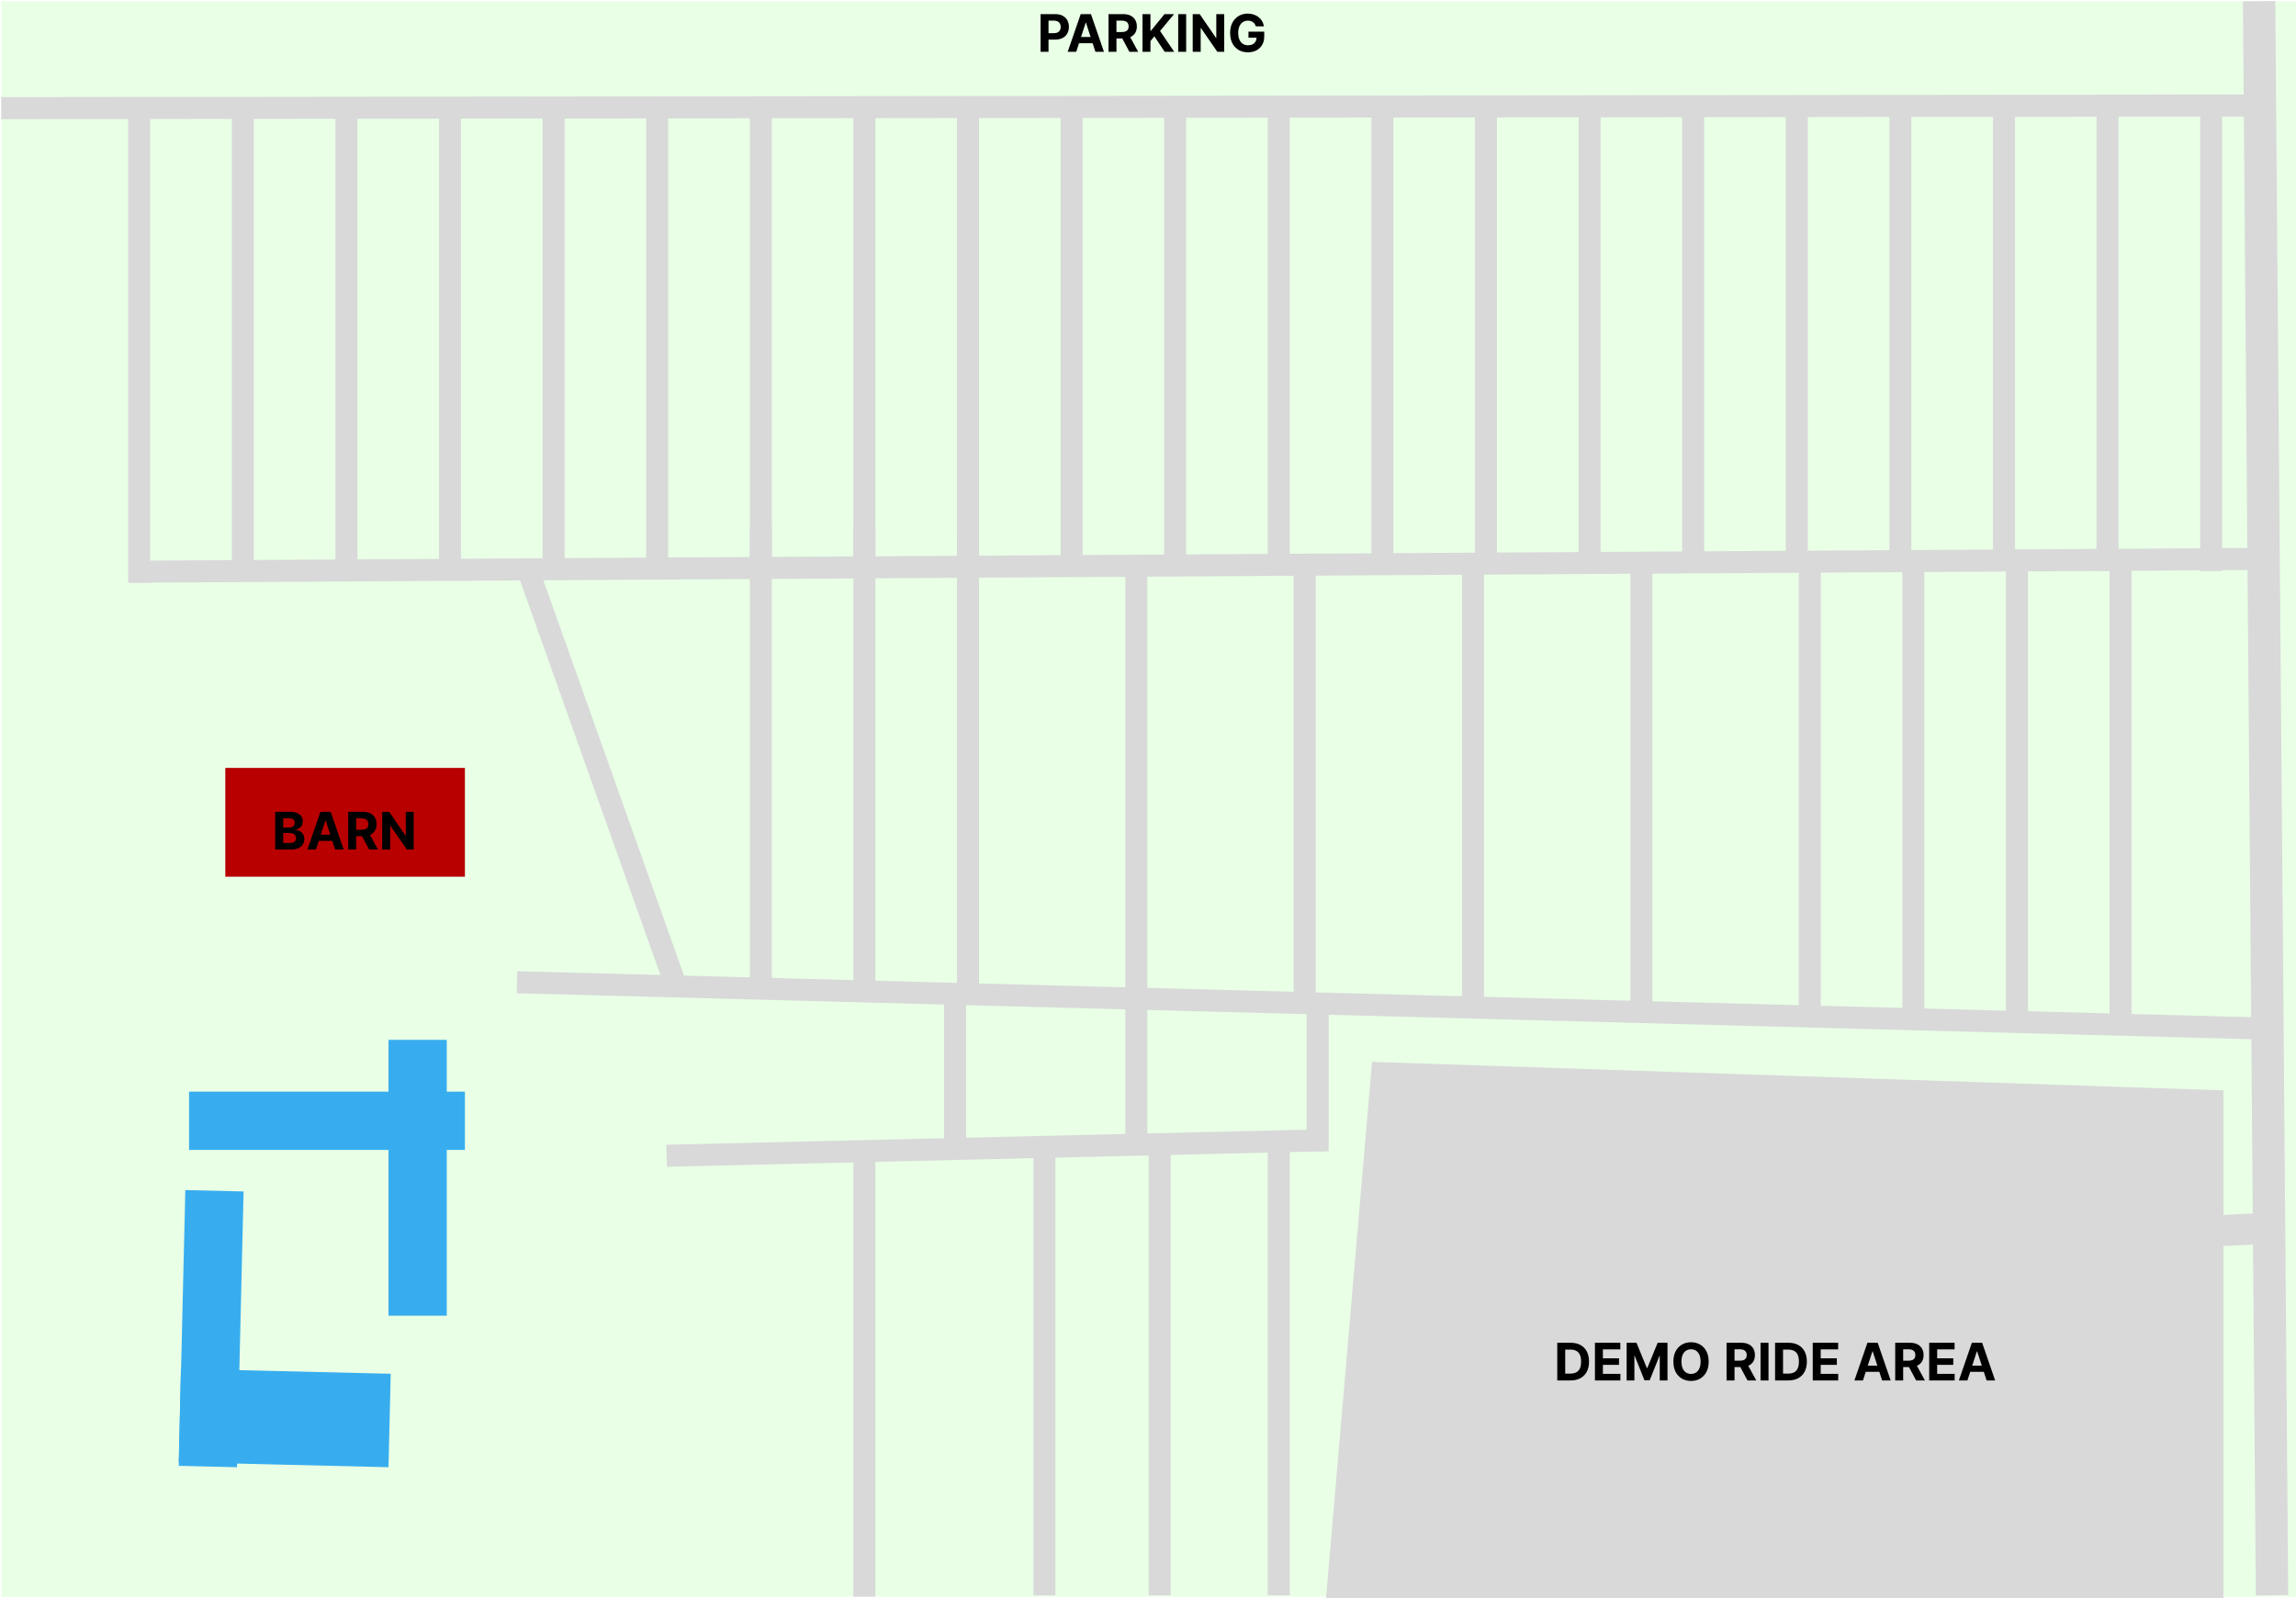 <svg width="1773" height="1234" viewBox="0 0 1773 1234" fill="none" xmlns="http://www.w3.org/2000/svg">
<path d="M1 1H1773V1233H1V1Z" fill="#24FF00" fill-opacity="0.1"/>
<path d="M1059.5 820L1717 842V1234H1024L1059.5 820Z" fill="#D9D9D9"/>
<path d="M1212.84 1066H1202.53V1036.91H1212.93C1215.85 1036.91 1218.37 1037.49 1220.48 1038.66C1222.59 1039.81 1224.22 1041.47 1225.36 1043.64C1226.5 1045.81 1227.07 1048.41 1227.07 1051.43C1227.07 1054.46 1226.5 1057.06 1225.36 1059.24C1224.22 1061.42 1222.59 1063.09 1220.45 1064.25C1218.33 1065.42 1215.8 1066 1212.84 1066ZM1208.68 1060.73H1212.59C1214.4 1060.73 1215.93 1060.41 1217.17 1059.76C1218.42 1059.11 1219.36 1058.1 1219.99 1056.74C1220.62 1055.37 1220.94 1053.59 1220.94 1051.43C1220.94 1049.28 1220.62 1047.52 1219.99 1046.16C1219.36 1044.79 1218.43 1043.79 1217.19 1043.14C1215.95 1042.5 1214.42 1042.18 1212.6 1042.18H1208.68V1060.73ZM1231.63 1066V1036.91H1251.23V1041.98H1237.78V1048.91H1250.22V1053.98H1237.78V1060.93H1251.29V1066H1231.63ZM1256.12 1036.91H1263.71L1271.72 1056.45H1272.06L1280.07 1036.91H1287.66V1066H1281.69V1047.07H1281.45L1273.92 1065.86H1269.86L1262.33 1046.99H1262.09V1066H1256.12V1036.91ZM1319.46 1051.45C1319.46 1054.63 1318.86 1057.33 1317.65 1059.55C1316.46 1061.78 1314.83 1063.48 1312.77 1064.65C1310.71 1065.82 1308.4 1066.4 1305.83 1066.4C1303.25 1066.4 1300.93 1065.81 1298.87 1064.64C1296.82 1063.46 1295.2 1061.76 1294 1059.54C1292.81 1057.31 1292.21 1054.62 1292.21 1051.45C1292.21 1048.28 1292.81 1045.58 1294 1043.36C1295.2 1041.13 1296.82 1039.44 1298.87 1038.27C1300.93 1037.1 1303.25 1036.51 1305.83 1036.51C1308.4 1036.51 1310.71 1037.1 1312.77 1038.27C1314.83 1039.44 1316.46 1041.13 1317.65 1043.36C1318.86 1045.58 1319.46 1048.28 1319.46 1051.45ZM1313.22 1051.45C1313.22 1049.4 1312.91 1047.67 1312.3 1046.26C1311.69 1044.84 1310.83 1043.77 1309.73 1043.05C1308.62 1042.32 1307.32 1041.95 1305.83 1041.95C1304.35 1041.95 1303.05 1042.32 1301.94 1043.05C1300.83 1043.77 1299.97 1044.84 1299.36 1046.26C1298.75 1047.67 1298.45 1049.4 1298.45 1051.45C1298.45 1053.51 1298.75 1055.24 1299.36 1056.65C1299.97 1058.06 1300.83 1059.13 1301.94 1059.86C1303.05 1060.59 1304.35 1060.96 1305.83 1060.96C1307.32 1060.96 1308.62 1060.59 1309.73 1059.86C1310.83 1059.13 1311.69 1058.06 1312.3 1056.65C1312.91 1055.24 1313.22 1053.51 1313.22 1051.45ZM1333.27 1066V1036.91H1344.75C1346.94 1036.91 1348.82 1037.3 1350.37 1038.09C1351.94 1038.86 1353.12 1039.97 1353.94 1041.4C1354.76 1042.82 1355.17 1044.49 1355.17 1046.41C1355.17 1048.34 1354.76 1050.01 1353.92 1051.4C1353.09 1052.78 1351.88 1053.84 1350.3 1054.58C1348.73 1055.32 1346.83 1055.69 1344.59 1055.69H1336.91V1050.74H1343.6C1344.77 1050.74 1345.75 1050.58 1346.52 1050.26C1347.3 1049.94 1347.88 1049.46 1348.26 1048.81C1348.64 1048.17 1348.84 1047.37 1348.84 1046.41C1348.84 1045.45 1348.64 1044.63 1348.26 1043.97C1347.88 1043.31 1347.3 1042.8 1346.51 1042.46C1345.73 1042.11 1344.75 1041.94 1343.57 1041.94H1339.42V1066H1333.27ZM1348.98 1052.76L1356.21 1066H1349.42L1342.35 1052.76H1348.98ZM1365.67 1036.91V1066H1359.52V1036.91H1365.67ZM1381.04 1066H1370.73V1036.91H1381.13C1384.06 1036.91 1386.57 1037.49 1388.69 1038.66C1390.8 1039.81 1392.42 1041.47 1393.56 1043.64C1394.7 1045.81 1395.28 1048.41 1395.28 1051.43C1395.28 1054.46 1394.7 1057.06 1393.56 1059.24C1392.42 1061.42 1390.79 1063.09 1388.66 1064.25C1386.54 1065.42 1384 1066 1381.04 1066ZM1376.88 1060.73H1380.79C1382.61 1060.73 1384.14 1060.41 1385.38 1059.76C1386.63 1059.11 1387.56 1058.1 1388.19 1056.74C1388.82 1055.37 1389.14 1053.59 1389.14 1051.43C1389.14 1049.28 1388.82 1047.52 1388.19 1046.16C1387.56 1044.79 1386.63 1043.79 1385.39 1043.14C1384.15 1042.5 1382.62 1042.18 1380.8 1042.18H1376.88V1060.73ZM1399.83 1066V1036.91H1419.44V1041.98H1405.98V1048.91H1418.43V1053.98H1405.98V1060.93H1419.49V1066H1399.83ZM1438.6 1066H1432.01L1442.05 1036.91H1449.98L1460 1066H1453.41L1446.13 1043.56H1445.9L1438.6 1066ZM1438.19 1054.57H1453.75V1059.37H1438.19V1054.57ZM1463.5 1066V1036.91H1474.98C1477.18 1036.91 1479.05 1037.3 1480.61 1038.09C1482.17 1038.86 1483.36 1039.97 1484.17 1041.4C1485 1042.82 1485.41 1044.49 1485.41 1046.41C1485.41 1048.34 1484.99 1050.01 1484.16 1051.4C1483.33 1052.78 1482.12 1053.84 1480.54 1054.58C1478.96 1055.32 1477.06 1055.69 1474.83 1055.69H1467.14V1050.74H1473.83C1475.01 1050.74 1475.98 1050.58 1476.76 1050.26C1477.53 1049.94 1478.11 1049.46 1478.49 1048.81C1478.88 1048.17 1479.07 1047.37 1479.07 1046.41C1479.07 1045.45 1478.88 1044.63 1478.49 1043.97C1478.11 1043.31 1477.53 1042.8 1476.74 1042.46C1475.97 1042.11 1474.99 1041.94 1473.8 1041.94H1469.66V1066H1463.5ZM1479.22 1052.76L1486.45 1066H1479.66L1472.58 1052.76H1479.22ZM1489.75 1066V1036.91H1509.36V1041.98H1495.91V1048.91H1508.35V1053.98H1495.91V1060.93H1509.41V1066H1489.75ZM1519.26 1066H1512.67L1522.71 1036.91H1530.64L1540.67 1066H1534.08L1526.79 1043.56H1526.56L1519.26 1066ZM1518.85 1054.57H1534.42V1059.37H1518.85V1054.57Z" fill="black"/>
<rect x="174" y="593" width="185" height="84" fill="#B80000"/>
<path d="M212.528 656V626.909H224.176C226.316 626.909 228.101 627.226 229.531 627.861C230.961 628.495 232.036 629.376 232.756 630.503C233.475 631.62 233.835 632.908 233.835 634.366C233.835 635.503 233.608 636.502 233.153 637.364C232.699 638.216 232.074 638.917 231.278 639.466C230.492 640.006 229.593 640.389 228.58 640.616V640.901C229.688 640.948 230.724 641.26 231.69 641.838C232.666 642.416 233.456 643.225 234.062 644.267C234.669 645.299 234.972 646.53 234.972 647.96C234.972 649.504 234.588 650.882 233.821 652.094C233.063 653.296 231.941 654.248 230.455 654.949C228.968 655.65 227.135 656 224.957 656H212.528ZM218.679 650.972H223.693C225.407 650.972 226.657 650.645 227.443 649.991C228.229 649.329 228.622 648.448 228.622 647.349C228.622 646.545 228.428 645.834 228.04 645.219C227.652 644.603 227.098 644.12 226.378 643.77C225.668 643.42 224.82 643.244 223.835 643.244H218.679V650.972ZM218.679 639.082H223.239C224.081 639.082 224.83 638.936 225.483 638.642C226.146 638.339 226.667 637.913 227.045 637.364C227.434 636.814 227.628 636.156 227.628 635.389C227.628 634.338 227.254 633.491 226.506 632.847C225.767 632.203 224.716 631.881 223.352 631.881H218.679V639.082ZM243.988 656H237.397L247.44 626.909H255.366L265.394 656H258.803L251.516 633.557H251.289L243.988 656ZM243.576 644.565H259.144V649.366H243.576V644.565ZM268.896 656V626.909H280.373C282.57 626.909 284.445 627.302 285.998 628.088C287.56 628.865 288.749 629.968 289.563 631.398C290.387 632.818 290.799 634.49 290.799 636.412C290.799 638.344 290.382 640.006 289.549 641.398C288.716 642.78 287.508 643.841 285.927 644.58C284.355 645.318 282.451 645.688 280.217 645.688H272.532V640.744H279.222C280.397 640.744 281.372 640.583 282.148 640.261C282.925 639.939 283.503 639.456 283.881 638.812C284.27 638.169 284.464 637.368 284.464 636.412C284.464 635.446 284.27 634.632 283.881 633.969C283.503 633.306 282.92 632.804 282.134 632.463C281.358 632.113 280.378 631.938 279.194 631.938H275.046V656H268.896ZM284.606 642.761L291.836 656H285.046L277.972 642.761H284.606ZM319.478 626.909V656H314.165L301.509 637.69H301.296V656H295.146V626.909H300.543L313.1 645.205H313.356V626.909H319.478Z" fill="black"/>
<line x1="0.99" y1="83.516" x2="1746.99" y2="81.443" stroke="#D9D9D9" stroke-width="17"/>
<line x1="100.949" y1="441.5" x2="1756.95" y2="431.554" stroke="#D9D9D9" stroke-width="17"/>
<line x1="399.225" y1="758.503" x2="1757.23" y2="794.503" stroke="#D9D9D9" stroke-width="17"/>
<line x1="1698.44" y1="951.013" x2="1741.44" y2="949.013" stroke="#D9D9D9" stroke-width="24"/>
<line x1="1744.5" y1="0.898" x2="1754.5" y2="1231.9" stroke="#D9D9D9" stroke-width="25"/>
<line x1="107.5" y1="90" x2="107.5" y2="450" stroke="#D9D9D9" stroke-width="17"/>
<line x1="187.5" y1="90" x2="187.5" y2="445" stroke="#D9D9D9" stroke-width="17"/>
<line x1="267.5" y1="90" x2="267.5" y2="445" stroke="#D9D9D9" stroke-width="17"/>
<line x1="347.5" y1="90" x2="347.5" y2="445" stroke="#D9D9D9" stroke-width="17"/>
<line x1="427.5" y1="90" x2="427.5" y2="445" stroke="#D9D9D9" stroke-width="17"/>
<line x1="507.5" y1="90" x2="507.5" y2="445" stroke="#D9D9D9" stroke-width="17"/>
<line x1="587.5" y1="90" x2="587.5" y2="445" stroke="#D9D9D9" stroke-width="17"/>
<line x1="667.5" y1="90" x2="667.5" y2="445" stroke="#D9D9D9" stroke-width="17"/>
<line x1="747.5" y1="80" x2="747.5" y2="440" stroke="#D9D9D9" stroke-width="17"/>
<line x1="587.5" y1="407" x2="587.5" y2="767" stroke="#D9D9D9" stroke-width="17"/>
<line x1="667.5" y1="407" x2="667.5" y2="767" stroke="#D9D9D9" stroke-width="17"/>
<line x1="747.5" y1="413" x2="747.5" y2="773" stroke="#D9D9D9" stroke-width="17"/>
<line x1="877.5" y1="440" x2="877.5" y2="773" stroke="#D9D9D9" stroke-width="17"/>
<line x1="1007.5" y1="441" x2="1007.5" y2="774" stroke="#D9D9D9" stroke-width="17"/>
<line x1="1137.5" y1="440" x2="1137.5" y2="773" stroke="#D9D9D9" stroke-width="17"/>
<line x1="1267.5" y1="440" x2="1267.5" y2="774" stroke="#D9D9D9" stroke-width="17"/>
<line x1="1397.5" y1="440" x2="1397.5" y2="785" stroke="#D9D9D9" stroke-width="17"/>
<line x1="1477.5" y1="440" x2="1477.5" y2="785" stroke="#D9D9D9" stroke-width="17"/>
<line x1="1557.5" y1="435" x2="1557.5" y2="785" stroke="#D9D9D9" stroke-width="17"/>
<line x1="1637.5" y1="435" x2="1637.5" y2="785" stroke="#D9D9D9" stroke-width="17"/>
<line x1="827.5" y1="80" x2="827.5" y2="440" stroke="#D9D9D9" stroke-width="17"/>
<line x1="907.5" y1="80" x2="907.5" y2="440" stroke="#D9D9D9" stroke-width="17"/>
<line x1="987.5" y1="80" x2="987.5" y2="440" stroke="#D9D9D9" stroke-width="17"/>
<line x1="1067.5" y1="80" x2="1067.5" y2="441" stroke="#D9D9D9" stroke-width="17"/>
<line x1="1147.5" y1="80" x2="1147.5" y2="441" stroke="#D9D9D9" stroke-width="17"/>
<line x1="1227.5" y1="80" x2="1227.5" y2="441" stroke="#D9D9D9" stroke-width="17"/>
<line x1="1307.5" y1="80" x2="1307.5" y2="441" stroke="#D9D9D9" stroke-width="17"/>
<line x1="1387.5" y1="80" x2="1387.5" y2="440" stroke="#D9D9D9" stroke-width="17"/>
<line x1="1467.5" y1="80" x2="1467.5" y2="440" stroke="#D9D9D9" stroke-width="17"/>
<line x1="1547.5" y1="80" x2="1547.5" y2="441" stroke="#D9D9D9" stroke-width="17"/>
<line x1="1627.5" y1="80" x2="1627.5" y2="441" stroke="#D9D9D9" stroke-width="17"/>
<line x1="1707.5" y1="80" x2="1707.5" y2="441" stroke="#D9D9D9" stroke-width="17"/>
<line x1="407.008" y1="438.15" x2="523.008" y2="764.151" stroke="#D9D9D9" stroke-width="17"/>
<line x1="514.8" y1="892.502" x2="1023.8" y2="880.502" stroke="#D9D9D9" stroke-width="17"/>
<line x1="737.5" y1="774" x2="737.5" y2="889" stroke="#D9D9D9" stroke-width="17"/>
<line x1="667.5" y1="889" x2="667.5" y2="1233" stroke="#D9D9D9" stroke-width="17"/>
<line x1="987.5" y1="888" x2="987.5" y2="1232" stroke="#D9D9D9" stroke-width="17"/>
<line x1="895.5" y1="888" x2="895.5" y2="1232" stroke="#D9D9D9" stroke-width="17"/>
<line x1="806.5" y1="888" x2="806.5" y2="1232" stroke="#D9D9D9" stroke-width="17"/>
<line x1="1017.5" y1="774" x2="1017.5" y2="889" stroke="#D9D9D9" stroke-width="17"/>
<line x1="877.5" y1="774" x2="877.5" y2="889" stroke="#D9D9D9" stroke-width="17"/>
<path d="M803.528 40V10.909H815.006C817.212 10.909 819.092 11.331 820.645 12.173C822.198 13.007 823.382 14.167 824.196 15.653C825.02 17.131 825.432 18.835 825.432 20.767C825.432 22.699 825.015 24.403 824.182 25.881C823.348 27.358 822.141 28.509 820.56 29.332C818.988 30.156 817.084 30.568 814.849 30.568H807.534V25.639H813.855C815.039 25.639 816.014 25.436 816.781 25.028C817.558 24.612 818.135 24.039 818.514 23.31C818.902 22.571 819.097 21.724 819.097 20.767C819.097 19.801 818.902 18.958 818.514 18.239C818.135 17.509 817.558 16.946 816.781 16.548C816.005 16.141 815.02 15.938 813.827 15.938H809.679V40H803.528ZM831.082 40H824.491L834.533 10.909H842.46L852.488 40H845.897L838.61 17.557H838.383L831.082 40ZM830.67 28.565H846.238V33.367H830.67V28.565ZM855.989 40V10.909H867.467C869.664 10.909 871.539 11.302 873.092 12.088C874.654 12.865 875.843 13.968 876.657 15.398C877.481 16.818 877.893 18.49 877.893 20.412C877.893 22.344 877.476 24.006 876.643 25.398C875.809 26.78 874.602 27.841 873.021 28.579C871.449 29.318 869.545 29.688 867.31 29.688H859.626V24.744H866.316C867.49 24.744 868.466 24.583 869.242 24.261C870.019 23.939 870.596 23.456 870.975 22.812C871.363 22.169 871.558 21.368 871.558 20.412C871.558 19.446 871.363 18.632 870.975 17.969C870.596 17.306 870.014 16.804 869.228 16.463C868.451 16.113 867.471 15.938 866.288 15.938H862.14V40H855.989ZM871.7 26.761L878.93 40H872.14L865.066 26.761H871.7ZM882.239 40V10.909H888.39V23.736H888.773L899.242 10.909H906.614L895.819 23.935L906.742 40H899.384L891.415 28.04L888.39 31.733V40H882.239ZM915.968 10.909V40H909.817V10.909H915.968ZM945.361 10.909V40H940.048L927.392 21.69H927.179V40H921.028V10.909H926.426L938.983 29.204H939.239V10.909H945.361ZM969.732 20.312C969.533 19.621 969.254 19.01 968.894 18.48C968.534 17.94 968.094 17.486 967.573 17.116C967.062 16.738 966.475 16.449 965.812 16.25C965.158 16.051 964.434 15.952 963.638 15.952C962.152 15.952 960.845 16.321 959.718 17.06C958.601 17.798 957.729 18.873 957.104 20.284C956.479 21.686 956.167 23.4 956.167 25.426C956.167 27.453 956.475 29.176 957.09 30.597C957.706 32.017 958.577 33.101 959.704 33.849C960.831 34.588 962.161 34.957 963.695 34.957C965.087 34.957 966.276 34.711 967.261 34.219C968.255 33.717 969.013 33.011 969.533 32.102C970.064 31.193 970.329 30.118 970.329 28.878L971.579 29.062H964.079V24.432H976.252V28.097C976.252 30.653 975.712 32.85 974.633 34.688C973.553 36.515 972.067 37.926 970.173 38.92C968.279 39.905 966.11 40.398 963.667 40.398C960.94 40.398 958.544 39.796 956.479 38.594C954.415 37.382 952.805 35.663 951.65 33.438C950.504 31.203 949.931 28.551 949.931 25.483C949.931 23.125 950.272 21.023 950.954 19.176C951.645 17.32 952.611 15.748 953.852 14.46C955.092 13.172 956.536 12.192 958.184 11.52C959.832 10.848 961.617 10.511 963.539 10.511C965.187 10.511 966.721 10.753 968.141 11.236C969.562 11.709 970.821 12.382 971.92 13.253C973.028 14.124 973.932 15.161 974.633 16.364C975.334 17.557 975.783 18.873 975.982 20.312H969.732Z" fill="black"/>
<rect x="146" y="843" width="213" height="45" fill="#37ADEF"/>
<rect x="345" y="803" width="213" height="45" transform="rotate(90 345 803)" fill="#37ADEF"/>
<rect x="300" y="1133" width="162.05" height="72.166" transform="rotate(-178.637 300 1133)" fill="#37ADEF"/>
<rect x="138.045" y="1131.94" width="213" height="45" transform="rotate(-88.637 138.045 1131.94)" fill="#37ADEF"/>
</svg>
